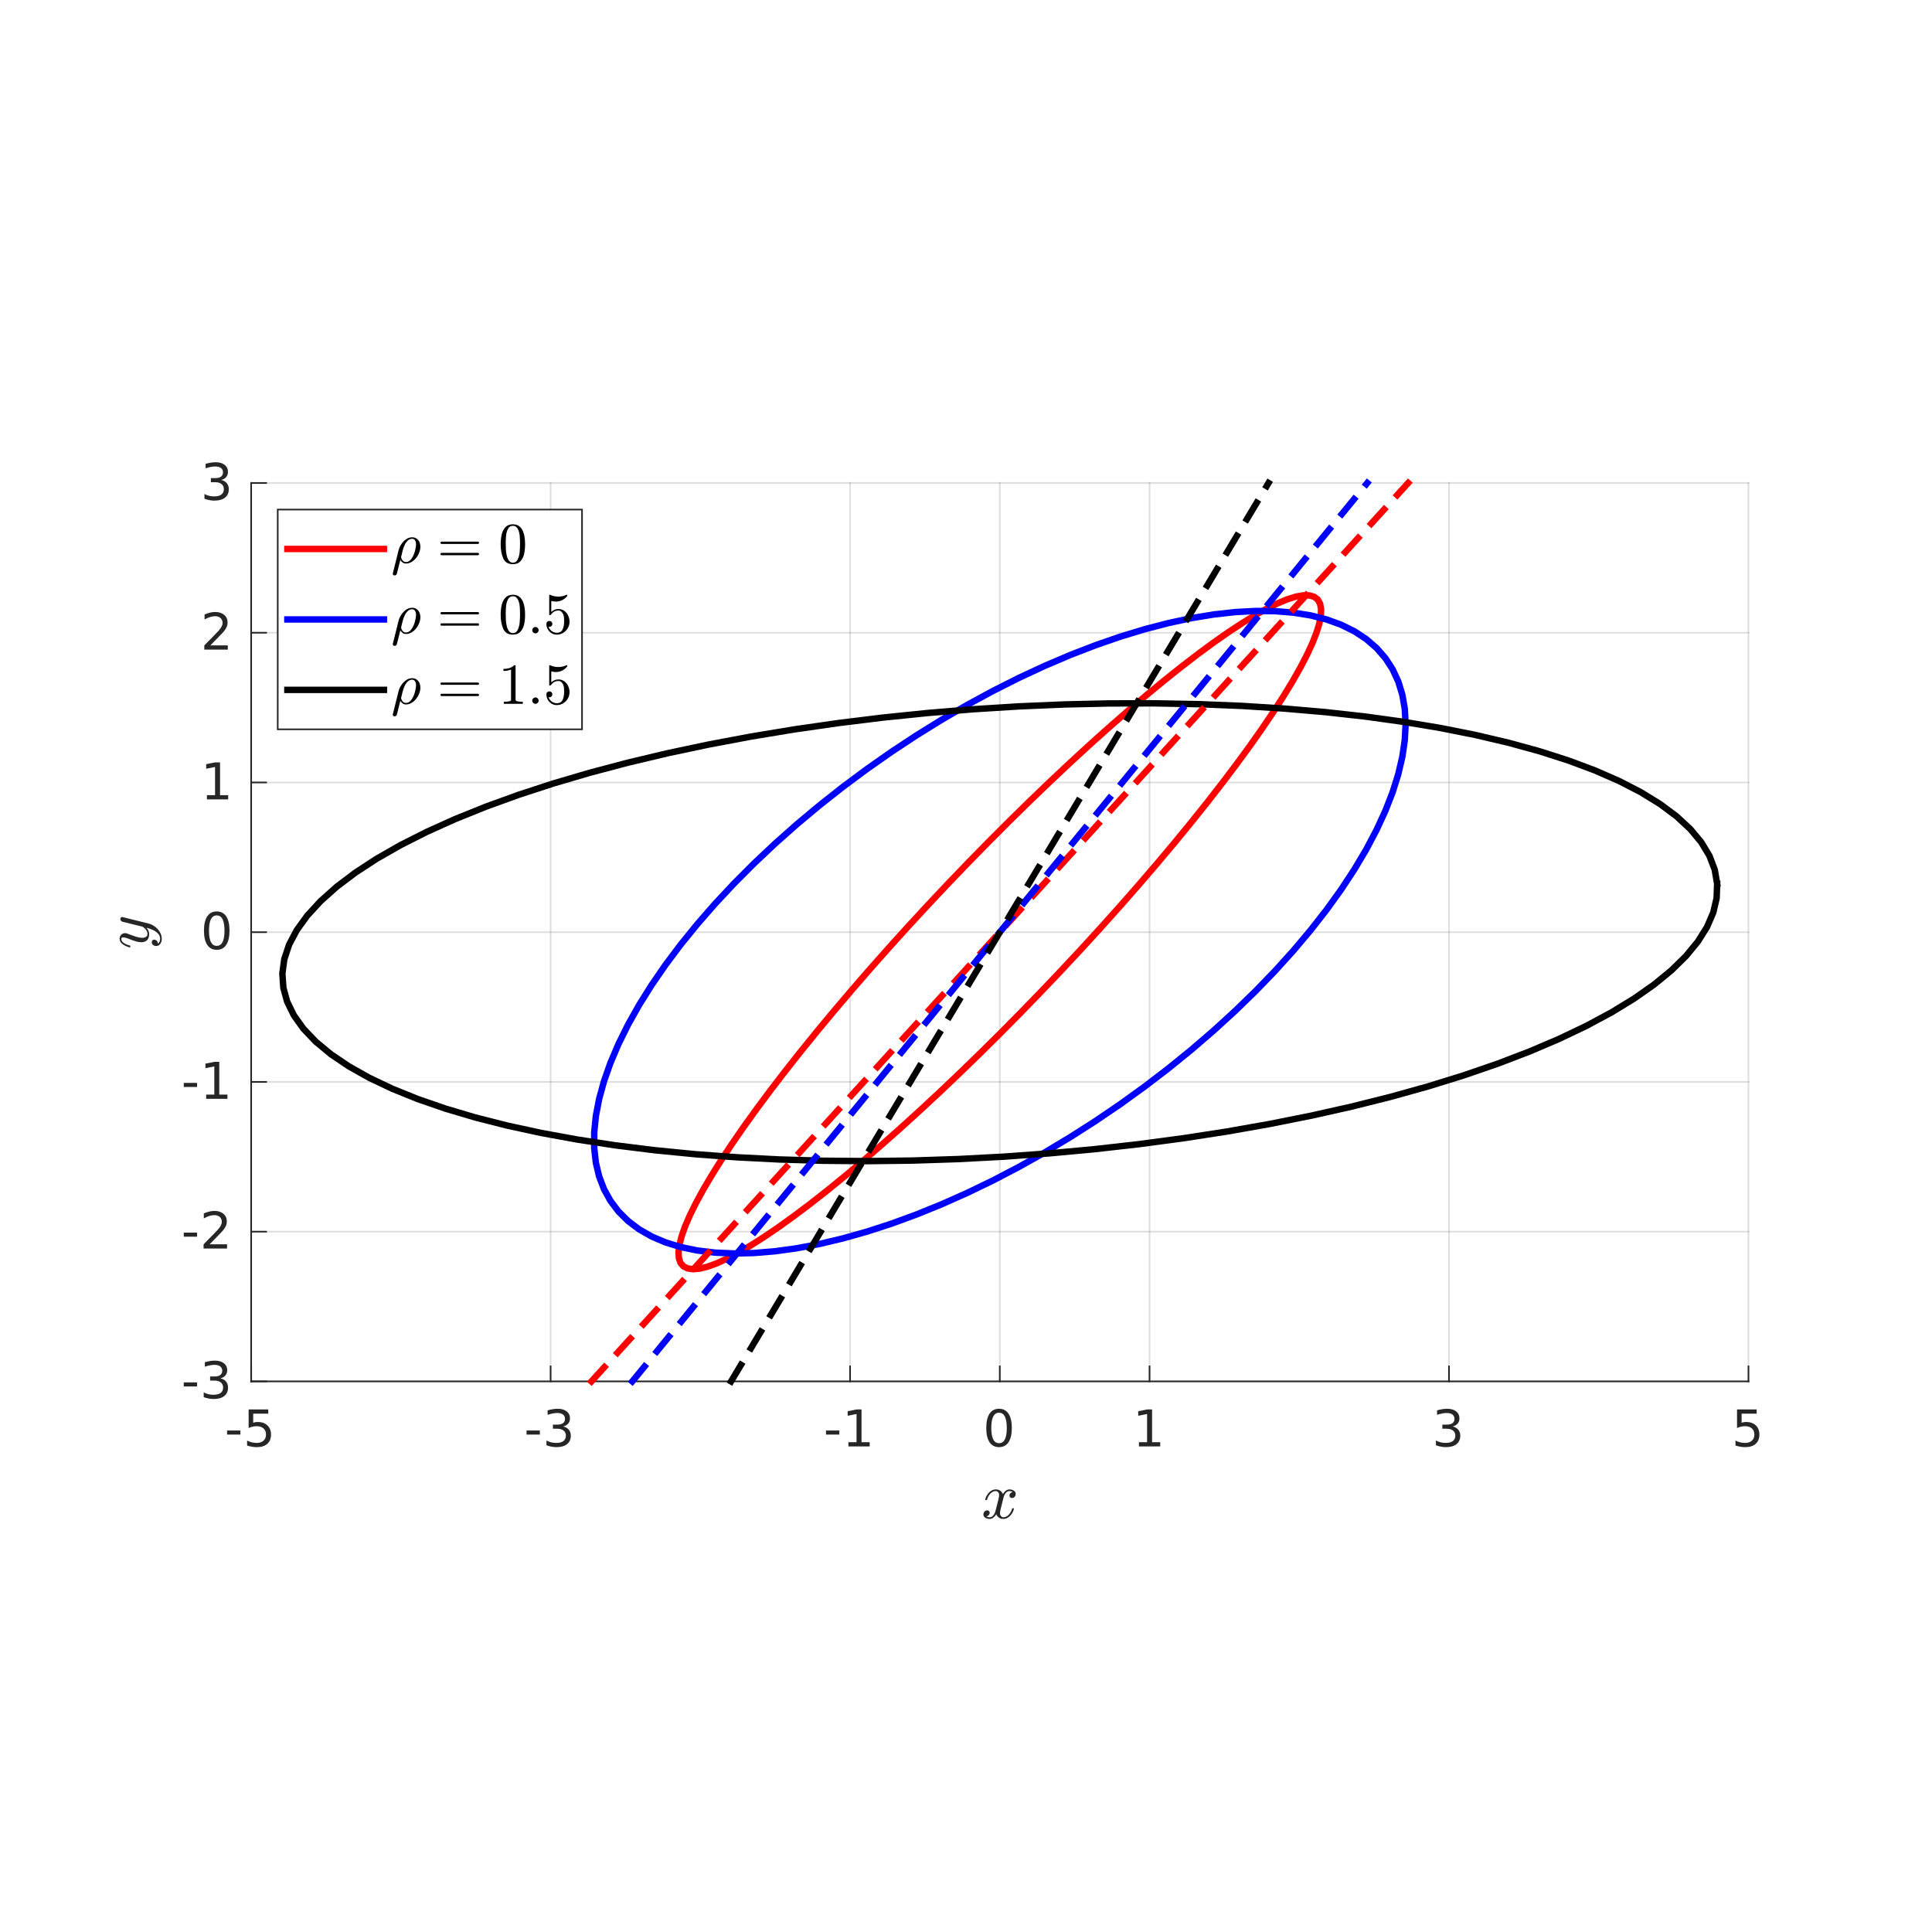 <?xml version="1.0"?>
<!DOCTYPE svg PUBLIC '-//W3C//DTD SVG 1.0//EN'
          'http://www.w3.org/TR/2001/REC-SVG-20010904/DTD/svg10.dtd'>
<svg xmlns:xlink="http://www.w3.org/1999/xlink" style="fill-opacity:1; color-rendering:auto; color-interpolation:auto; text-rendering:auto; stroke:black; stroke-linecap:square; stroke-miterlimit:10; shape-rendering:auto; stroke-opacity:1; fill:black; stroke-dasharray:none; font-weight:normal; stroke-width:1; font-family:'Dialog'; font-style:normal; stroke-linejoin:miter; font-size:12px; stroke-dashoffset:0; image-rendering:auto;" width="800" height="800" xmlns="http://www.w3.org/2000/svg"
><rect width="100%" height="100%" fill="#333333" stroke="none"/><!--Generated by the Batik Graphics2D SVG Generator--><defs id="genericDefs"
  /><g
  ><defs id="defs1"
    ><clipPath clipPathUnits="userSpaceOnUse" id="clipPath1"
      ><path d="M0 0 L800 0 L800 800 L0 800 L0 0 Z"
      /></clipPath
    ></defs
    ><g style="fill:white; stroke:white;"
    ><rect x="0" y="0" width="800" style="clip-path:url(#clipPath1); stroke:none;" height="800"
    /></g
    ><g style="fill:white; text-rendering:optimizeSpeed; color-rendering:optimizeSpeed; image-rendering:optimizeSpeed; shape-rendering:crispEdges; stroke:white; color-interpolation:sRGB;"
    ><rect x="0" width="800" height="800" y="0" style="stroke:none;"
      /><path style="stroke:none;" d="M104 572 L724 572 L724 200 L104 200 Z"
    /></g
    ><g style="stroke-linecap:butt; fill-opacity:0.149; fill:rgb(38,38,38); text-rendering:geometricPrecision; image-rendering:optimizeQuality; color-rendering:optimizeQuality; stroke-linejoin:round; stroke:rgb(38,38,38); color-interpolation:linearRGB; stroke-width:0.667; stroke-opacity:0.149;"
    ><line y2="200" style="fill:none;" x1="104" x2="104" y1="572"
      /><line y2="200" style="fill:none;" x1="228" x2="228" y1="572"
      /><line y2="200" style="fill:none;" x1="352" x2="352" y1="572"
      /><line y2="200" style="fill:none;" x1="414" x2="414" y1="572"
      /><line y2="200" style="fill:none;" x1="476" x2="476" y1="572"
      /><line y2="200" style="fill:none;" x1="600" x2="600" y1="572"
      /><line y2="200" style="fill:none;" x1="724" x2="724" y1="572"
      /><line y2="572" style="fill:none;" x1="724" x2="104" y1="572"
      /><line y2="510" style="fill:none;" x1="724" x2="104" y1="510"
      /><line y2="448" style="fill:none;" x1="724" x2="104" y1="448"
      /><line y2="386" style="fill:none;" x1="724" x2="104" y1="386"
      /><line y2="324" style="fill:none;" x1="724" x2="104" y1="324"
      /><line y2="262" style="fill:none;" x1="724" x2="104" y1="262"
      /><line y2="200" style="fill:none;" x1="724" x2="104" y1="200"
      /><line x1="104" x2="724" y1="572" style="stroke-linecap:square; fill-opacity:1; fill:none; stroke-opacity:1;" y2="572"
      /><line x1="104" x2="104" y1="572" style="stroke-linecap:square; fill-opacity:1; fill:none; stroke-opacity:1;" y2="565.8"
      /><line x1="228" x2="228" y1="572" style="stroke-linecap:square; fill-opacity:1; fill:none; stroke-opacity:1;" y2="565.8"
      /><line x1="352" x2="352" y1="572" style="stroke-linecap:square; fill-opacity:1; fill:none; stroke-opacity:1;" y2="565.8"
      /><line x1="414" x2="414" y1="572" style="stroke-linecap:square; fill-opacity:1; fill:none; stroke-opacity:1;" y2="565.8"
      /><line x1="476" x2="476" y1="572" style="stroke-linecap:square; fill-opacity:1; fill:none; stroke-opacity:1;" y2="565.8"
      /><line x1="600" x2="600" y1="572" style="stroke-linecap:square; fill-opacity:1; fill:none; stroke-opacity:1;" y2="565.8"
      /><line x1="724" x2="724" y1="572" style="stroke-linecap:square; fill-opacity:1; fill:none; stroke-opacity:1;" y2="565.8"
    /></g
    ><g transform="translate(104,578.933)" style="font-size:21.333px; fill:rgb(38,38,38); text-rendering:geometricPrecision; image-rendering:optimizeQuality; color-rendering:optimizeQuality; font-family:'SansSerif'; stroke:rgb(38,38,38); color-interpolation:linearRGB;"
    ><path style="stroke:none;" d="M-9.969 13.406 L-4.453 13.406 L-4.453 15.094 L-9.969 15.094 L-9.969 13.406 ZM-1.044 4.688 L7.081 4.688 L7.081 6.438 L0.847 6.438 L0.847 10.188 Q1.3 10.031 1.753 9.953 Q2.206 9.875 2.659 9.875 Q5.222 9.875 6.722 11.281 Q8.222 12.688 8.222 15.094 Q8.222 17.562 6.683 18.93 Q5.144 20.297 2.347 20.297 Q1.378 20.297 0.378 20.133 Q-0.622 19.969 -1.685 19.641 L-1.685 17.562 Q-0.763 18.062 0.222 18.305 Q1.206 18.547 2.3 18.547 Q4.081 18.547 5.112 17.617 Q6.144 16.688 6.144 15.094 Q6.144 13.484 5.112 12.555 Q4.081 11.625 2.3 11.625 Q1.472 11.625 0.643 11.805 Q-0.185 11.984 -1.044 12.375 L-1.044 4.688 Z"
    /></g
    ><g transform="translate(228,578.933)" style="font-size:21.333px; fill:rgb(38,38,38); text-rendering:geometricPrecision; image-rendering:optimizeQuality; color-rendering:optimizeQuality; font-family:'SansSerif'; stroke:rgb(38,38,38); color-interpolation:linearRGB;"
    ><path style="stroke:none;" d="M-9.969 13.406 L-4.453 13.406 L-4.453 15.094 L-9.969 15.094 L-9.969 13.406 ZM5.206 11.75 Q6.706 12.062 7.534 13.07 Q8.362 14.078 8.362 15.547 Q8.362 17.812 6.808 19.055 Q5.253 20.297 2.378 20.297 Q1.425 20.297 0.401 20.109 Q-0.622 19.922 -1.716 19.531 L-1.716 17.531 Q-0.841 18.047 0.183 18.297 Q1.206 18.547 2.315 18.547 Q4.269 18.547 5.292 17.781 Q6.315 17.016 6.315 15.547 Q6.315 14.203 5.362 13.438 Q4.409 12.672 2.722 12.672 L0.94 12.672 L0.94 10.969 L2.8 10.969 Q4.331 10.969 5.144 10.359 Q5.956 9.75 5.956 8.594 Q5.956 7.422 5.12 6.789 Q4.284 6.156 2.722 6.156 Q1.862 6.156 0.893 6.344 Q-0.075 6.531 -1.247 6.922 L-1.247 5.062 Q-0.075 4.734 0.956 4.57 Q1.987 4.406 2.909 4.406 Q5.269 4.406 6.644 5.484 Q8.018 6.562 8.018 8.375 Q8.018 9.656 7.284 10.531 Q6.55 11.406 5.206 11.75 Z"
    /></g
    ><g transform="translate(352,578.933)" style="font-size:21.333px; fill:rgb(38,38,38); text-rendering:geometricPrecision; image-rendering:optimizeQuality; color-rendering:optimizeQuality; font-family:'SansSerif'; stroke:rgb(38,38,38); color-interpolation:linearRGB;"
    ><path style="stroke:none;" d="M-9.969 13.406 L-4.453 13.406 L-4.453 15.094 L-9.969 15.094 L-9.969 13.406 ZM-0.7 18.25 L2.675 18.25 L2.675 6.578 L-0.997 7.312 L-0.997 5.422 L2.659 4.688 L4.737 4.688 L4.737 18.25 L8.112 18.25 L8.112 20 L-0.7 20 L-0.7 18.25 Z"
    /></g
    ><g transform="translate(414,578.933)" style="font-size:21.333px; fill:rgb(38,38,38); text-rendering:geometricPrecision; image-rendering:optimizeQuality; color-rendering:optimizeQuality; font-family:'SansSerif'; stroke:rgb(38,38,38); color-interpolation:linearRGB;"
    ><path style="stroke:none;" d="M-0.328 6.047 Q-1.922 6.047 -2.727 7.625 Q-3.531 9.203 -3.531 12.359 Q-3.531 15.516 -2.727 17.086 Q-1.922 18.656 -0.328 18.656 Q1.281 18.656 2.086 17.086 Q2.891 15.516 2.891 12.359 Q2.891 9.203 2.086 7.625 Q1.281 6.047 -0.328 6.047 ZM-0.328 4.406 Q2.25 4.406 3.609 6.445 Q4.969 8.484 4.969 12.359 Q4.969 16.219 3.609 18.258 Q2.25 20.297 -0.328 20.297 Q-2.891 20.297 -4.25 18.258 Q-5.609 16.219 -5.609 12.359 Q-5.609 8.484 -4.25 6.445 Q-2.891 4.406 -0.328 4.406 Z"
    /></g
    ><g transform="translate(476,578.933)" style="font-size:21.333px; fill:rgb(38,38,38); text-rendering:geometricPrecision; image-rendering:optimizeQuality; color-rendering:optimizeQuality; font-family:'SansSerif'; stroke:rgb(38,38,38); color-interpolation:linearRGB;"
    ><path style="stroke:none;" d="M-4.391 18.25 L-1.016 18.25 L-1.016 6.578 L-4.688 7.312 L-4.688 5.422 L-1.031 4.688 L1.047 4.688 L1.047 18.25 L4.422 18.25 L4.422 20 L-4.391 20 L-4.391 18.25 Z"
    /></g
    ><g transform="translate(600,578.933)" style="font-size:21.333px; fill:rgb(38,38,38); text-rendering:geometricPrecision; image-rendering:optimizeQuality; color-rendering:optimizeQuality; font-family:'SansSerif'; stroke:rgb(38,38,38); color-interpolation:linearRGB;"
    ><path style="stroke:none;" d="M1.516 11.75 Q3.016 12.062 3.844 13.07 Q4.672 14.078 4.672 15.547 Q4.672 17.812 3.117 19.055 Q1.562 20.297 -1.312 20.297 Q-2.266 20.297 -3.289 20.109 Q-4.312 19.922 -5.406 19.531 L-5.406 17.531 Q-4.531 18.047 -3.508 18.297 Q-2.484 18.547 -1.375 18.547 Q0.578 18.547 1.602 17.781 Q2.625 17.016 2.625 15.547 Q2.625 14.203 1.672 13.438 Q0.719 12.672 -0.969 12.672 L-2.75 12.672 L-2.75 10.969 L-0.891 10.969 Q0.641 10.969 1.453 10.359 Q2.266 9.75 2.266 8.594 Q2.266 7.422 1.43 6.789 Q0.594 6.156 -0.969 6.156 Q-1.828 6.156 -2.797 6.344 Q-3.766 6.531 -4.938 6.922 L-4.938 5.062 Q-3.766 4.734 -2.734 4.57 Q-1.703 4.406 -0.781 4.406 Q1.578 4.406 2.953 5.484 Q4.328 6.562 4.328 8.375 Q4.328 9.656 3.594 10.531 Q2.859 11.406 1.516 11.75 Z"
    /></g
    ><g transform="translate(724,578.933)" style="font-size:21.333px; fill:rgb(38,38,38); text-rendering:geometricPrecision; image-rendering:optimizeQuality; color-rendering:optimizeQuality; font-family:'SansSerif'; stroke:rgb(38,38,38); color-interpolation:linearRGB;"
    ><path style="stroke:none;" d="M-4.734 4.688 L3.391 4.688 L3.391 6.438 L-2.844 6.438 L-2.844 10.188 Q-2.391 10.031 -1.938 9.953 Q-1.484 9.875 -1.031 9.875 Q1.531 9.875 3.031 11.281 Q4.531 12.688 4.531 15.094 Q4.531 17.562 2.992 18.93 Q1.453 20.297 -1.344 20.297 Q-2.312 20.297 -3.312 20.133 Q-4.312 19.969 -5.375 19.641 L-5.375 17.562 Q-4.453 18.062 -3.469 18.305 Q-2.484 18.547 -1.391 18.547 Q0.391 18.547 1.422 17.617 Q2.453 16.688 2.453 15.094 Q2.453 13.484 1.422 12.555 Q0.391 11.625 -1.391 11.625 Q-2.219 11.625 -3.047 11.805 Q-3.875 11.984 -4.734 12.375 L-4.734 4.688 Z"
    /></g
    ><g transform="translate(414,606.267)" style="font-size:26.667px; fill:rgb(38,38,38); text-rendering:geometricPrecision; image-rendering:optimizeQuality; color-rendering:optimizeQuality; font-family:'mwa_cmmi10'; stroke:rgb(38,38,38); color-interpolation:linearRGB;"
    ><path style="stroke:none;" d="M-5.511 21.619 Q-5.042 21.994 -4.167 21.994 Q-3.324 21.994 -2.675 21.181 Q-2.027 20.369 -1.792 19.4 L-0.574 14.619 Q-0.277 13.322 -0.277 12.837 Q-0.277 12.165 -0.652 11.665 Q-1.027 11.165 -1.698 11.165 Q-2.558 11.165 -3.308 11.697 Q-4.058 12.228 -4.574 13.056 Q-5.089 13.884 -5.292 14.728 Q-5.355 14.9 -5.511 14.9 L-5.839 14.9 Q-6.058 14.9 -6.058 14.65 L-6.058 14.572 Q-5.792 13.572 -5.159 12.611 Q-4.527 11.65 -3.605 11.056 Q-2.683 10.462 -1.652 10.462 Q-0.652 10.462 0.145 10.994 Q0.942 11.525 1.27 12.431 Q1.723 11.603 2.442 11.033 Q3.161 10.462 4.02 10.462 Q4.598 10.462 5.208 10.673 Q5.817 10.884 6.2 11.306 Q6.583 11.728 6.583 12.353 Q6.583 13.04 6.138 13.533 Q5.692 14.025 5.005 14.025 Q4.567 14.025 4.278 13.752 Q3.989 13.478 3.989 13.056 Q3.989 12.478 4.38 12.056 Q4.77 11.634 5.317 11.556 Q4.833 11.165 3.973 11.165 Q3.098 11.165 2.458 11.97 Q1.817 12.775 1.552 13.759 L0.364 18.541 Q0.083 19.619 0.083 20.322 Q0.083 21.009 0.473 21.502 Q0.864 21.994 1.505 21.994 Q2.77 21.994 3.763 20.877 Q4.755 19.759 5.083 18.431 Q5.13 18.275 5.286 18.275 L5.614 18.275 Q5.723 18.275 5.786 18.345 Q5.848 18.416 5.848 18.509 Q5.848 18.541 5.833 18.587 Q5.442 20.197 4.216 21.447 Q2.989 22.697 1.458 22.697 Q0.458 22.697 -0.339 22.166 Q-1.136 21.634 -1.464 20.728 Q-1.886 21.509 -2.628 22.103 Q-3.37 22.697 -4.214 22.697 Q-4.792 22.697 -5.409 22.494 Q-6.027 22.291 -6.409 21.869 Q-6.792 21.447 -6.792 20.806 Q-6.792 20.166 -6.347 19.65 Q-5.902 19.134 -5.245 19.134 Q-4.792 19.134 -4.495 19.4 Q-4.199 19.666 -4.199 20.103 Q-4.199 20.666 -4.574 21.087 Q-4.949 21.509 -5.511 21.619 Z"
    /></g
    ><g style="fill:rgb(38,38,38); text-rendering:geometricPrecision; image-rendering:optimizeQuality; color-rendering:optimizeQuality; stroke-linejoin:round; stroke:rgb(38,38,38); color-interpolation:linearRGB; stroke-width:0.667;"
    ><line y2="200" style="fill:none;" x1="104" x2="104" y1="572"
      /><line y2="572" style="fill:none;" x1="104" x2="110.2" y1="572"
      /><line y2="510" style="fill:none;" x1="104" x2="110.2" y1="510"
      /><line y2="448" style="fill:none;" x1="104" x2="110.2" y1="448"
      /><line y2="386" style="fill:none;" x1="104" x2="110.2" y1="386"
      /><line y2="324" style="fill:none;" x1="104" x2="110.2" y1="324"
      /><line y2="262" style="fill:none;" x1="104" x2="110.2" y1="262"
      /><line y2="200" style="fill:none;" x1="104" x2="110.2" y1="200"
    /></g
    ><g transform="translate(97.067,572)" style="font-size:21.333px; fill:rgb(38,38,38); text-rendering:geometricPrecision; image-rendering:optimizeQuality; color-rendering:optimizeQuality; font-family:'SansSerif'; stroke:rgb(38,38,38); color-interpolation:linearRGB;"
    ><path style="stroke:none;" d="M-20.969 0.406 L-15.453 0.406 L-15.453 2.094 L-20.969 2.094 L-20.969 0.406 ZM-5.794 -1.25 Q-4.294 -0.938 -3.466 0.07 Q-2.638 1.078 -2.638 2.547 Q-2.638 4.812 -4.192 6.055 Q-5.747 7.297 -8.622 7.297 Q-9.575 7.297 -10.599 7.109 Q-11.622 6.922 -12.716 6.531 L-12.716 4.531 Q-11.841 5.047 -10.817 5.297 Q-9.794 5.547 -8.685 5.547 Q-6.731 5.547 -5.708 4.781 Q-4.685 4.016 -4.685 2.547 Q-4.685 1.203 -5.638 0.438 Q-6.591 -0.328 -8.278 -0.328 L-10.06 -0.328 L-10.06 -2.031 L-8.2 -2.031 Q-6.669 -2.031 -5.856 -2.641 Q-5.044 -3.25 -5.044 -4.406 Q-5.044 -5.578 -5.88 -6.211 Q-6.716 -6.844 -8.278 -6.844 Q-9.138 -6.844 -10.107 -6.656 Q-11.075 -6.469 -12.247 -6.078 L-12.247 -7.938 Q-11.075 -8.266 -10.044 -8.43 Q-9.013 -8.594 -8.091 -8.594 Q-5.731 -8.594 -4.356 -7.516 Q-2.982 -6.438 -2.982 -4.625 Q-2.982 -3.344 -3.716 -2.469 Q-4.45 -1.594 -5.794 -1.25 Z"
    /></g
    ><g transform="translate(97.067,510)" style="font-size:21.333px; fill:rgb(38,38,38); text-rendering:geometricPrecision; image-rendering:optimizeQuality; color-rendering:optimizeQuality; font-family:'SansSerif'; stroke:rgb(38,38,38); color-interpolation:linearRGB;"
    ><path style="stroke:none;" d="M-20.969 0.406 L-15.453 0.406 L-15.453 2.094 L-20.969 2.094 L-20.969 0.406 ZM-10.278 5.25 L-3.044 5.25 L-3.044 7 L-12.778 7 L-12.778 5.25 Q-11.591 4.031 -9.56 1.977 Q-7.528 -0.078 -6.997 -0.672 Q-5.997 -1.781 -5.606 -2.562 Q-5.216 -3.344 -5.216 -4.078 Q-5.216 -5.312 -6.067 -6.078 Q-6.919 -6.844 -8.294 -6.844 Q-9.278 -6.844 -10.357 -6.508 Q-11.435 -6.172 -12.669 -5.484 L-12.669 -7.578 Q-11.419 -8.078 -10.333 -8.336 Q-9.247 -8.594 -8.341 -8.594 Q-5.966 -8.594 -4.552 -7.398 Q-3.138 -6.203 -3.138 -4.219 Q-3.138 -3.281 -3.489 -2.43 Q-3.841 -1.578 -4.778 -0.438 Q-5.028 -0.141 -6.403 1.281 Q-7.778 2.703 -10.278 5.25 Z"
    /></g
    ><g transform="translate(97.067,448)" style="font-size:21.333px; fill:rgb(38,38,38); text-rendering:geometricPrecision; image-rendering:optimizeQuality; color-rendering:optimizeQuality; font-family:'SansSerif'; stroke:rgb(38,38,38); color-interpolation:linearRGB;"
    ><path style="stroke:none;" d="M-20.969 0.406 L-15.453 0.406 L-15.453 2.094 L-20.969 2.094 L-20.969 0.406 ZM-11.7 5.25 L-8.325 5.25 L-8.325 -6.422 L-11.997 -5.688 L-11.997 -7.578 L-8.341 -8.312 L-6.263 -8.312 L-6.263 5.25 L-2.888 5.25 L-2.888 7 L-11.7 7 L-11.7 5.25 Z"
    /></g
    ><g transform="translate(97.067,386)" style="font-size:21.333px; fill:rgb(38,38,38); text-rendering:geometricPrecision; image-rendering:optimizeQuality; color-rendering:optimizeQuality; font-family:'SansSerif'; stroke:rgb(38,38,38); color-interpolation:linearRGB;"
    ><path style="stroke:none;" d="M-7.328 -6.953 Q-8.922 -6.953 -9.727 -5.375 Q-10.531 -3.797 -10.531 -0.641 Q-10.531 2.516 -9.727 4.086 Q-8.922 5.656 -7.328 5.656 Q-5.719 5.656 -4.914 4.086 Q-4.109 2.516 -4.109 -0.641 Q-4.109 -3.797 -4.914 -5.375 Q-5.719 -6.953 -7.328 -6.953 ZM-7.328 -8.594 Q-4.75 -8.594 -3.391 -6.555 Q-2.031 -4.516 -2.031 -0.641 Q-2.031 3.219 -3.391 5.258 Q-4.75 7.297 -7.328 7.297 Q-9.891 7.297 -11.25 5.258 Q-12.609 3.219 -12.609 -0.641 Q-12.609 -4.516 -11.25 -6.555 Q-9.891 -8.594 -7.328 -8.594 Z"
    /></g
    ><g transform="translate(97.067,324)" style="font-size:21.333px; fill:rgb(38,38,38); text-rendering:geometricPrecision; image-rendering:optimizeQuality; color-rendering:optimizeQuality; font-family:'SansSerif'; stroke:rgb(38,38,38); color-interpolation:linearRGB;"
    ><path style="stroke:none;" d="M-11.391 5.25 L-8.016 5.25 L-8.016 -6.422 L-11.688 -5.688 L-11.688 -7.578 L-8.031 -8.312 L-5.953 -8.312 L-5.953 5.25 L-2.578 5.25 L-2.578 7 L-11.391 7 L-11.391 5.25 Z"
    /></g
    ><g transform="translate(97.067,262)" style="font-size:21.333px; fill:rgb(38,38,38); text-rendering:geometricPrecision; image-rendering:optimizeQuality; color-rendering:optimizeQuality; font-family:'SansSerif'; stroke:rgb(38,38,38); color-interpolation:linearRGB;"
    ><path style="stroke:none;" d="M-9.969 5.25 L-2.734 5.25 L-2.734 7 L-12.469 7 L-12.469 5.25 Q-11.281 4.031 -9.25 1.977 Q-7.219 -0.078 -6.688 -0.672 Q-5.688 -1.781 -5.297 -2.562 Q-4.906 -3.344 -4.906 -4.078 Q-4.906 -5.312 -5.758 -6.078 Q-6.609 -6.844 -7.984 -6.844 Q-8.969 -6.844 -10.047 -6.508 Q-11.125 -6.172 -12.359 -5.484 L-12.359 -7.578 Q-11.109 -8.078 -10.023 -8.336 Q-8.938 -8.594 -8.031 -8.594 Q-5.656 -8.594 -4.242 -7.398 Q-2.828 -6.203 -2.828 -4.219 Q-2.828 -3.281 -3.18 -2.43 Q-3.531 -1.578 -4.469 -0.438 Q-4.719 -0.141 -6.094 1.281 Q-7.469 2.703 -9.969 5.25 Z"
    /></g
    ><g transform="translate(97.067,200)" style="font-size:21.333px; fill:rgb(38,38,38); text-rendering:geometricPrecision; image-rendering:optimizeQuality; color-rendering:optimizeQuality; font-family:'SansSerif'; stroke:rgb(38,38,38); color-interpolation:linearRGB;"
    ><path style="stroke:none;" d="M-5.484 -1.25 Q-3.984 -0.938 -3.156 0.07 Q-2.328 1.078 -2.328 2.547 Q-2.328 4.812 -3.883 6.055 Q-5.438 7.297 -8.312 7.297 Q-9.266 7.297 -10.289 7.109 Q-11.312 6.922 -12.406 6.531 L-12.406 4.531 Q-11.531 5.047 -10.508 5.297 Q-9.484 5.547 -8.375 5.547 Q-6.422 5.547 -5.398 4.781 Q-4.375 4.016 -4.375 2.547 Q-4.375 1.203 -5.328 0.438 Q-6.281 -0.328 -7.969 -0.328 L-9.75 -0.328 L-9.75 -2.031 L-7.891 -2.031 Q-6.359 -2.031 -5.547 -2.641 Q-4.734 -3.25 -4.734 -4.406 Q-4.734 -5.578 -5.57 -6.211 Q-6.406 -6.844 -7.969 -6.844 Q-8.828 -6.844 -9.797 -6.656 Q-10.766 -6.469 -11.938 -6.078 L-11.938 -7.938 Q-10.766 -8.266 -9.734 -8.43 Q-8.703 -8.594 -7.781 -8.594 Q-5.422 -8.594 -4.047 -7.516 Q-2.672 -6.438 -2.672 -4.625 Q-2.672 -3.344 -3.406 -2.469 Q-4.141 -1.594 -5.484 -1.25 Z"
    /></g
    ><g transform="translate(71.067,386) rotate(-90)" style="font-size:26.667px; fill:rgb(38,38,38); text-rendering:geometricPrecision; image-rendering:optimizeQuality; color-rendering:optimizeQuality; font-family:'mwa_cmmi10'; stroke:rgb(38,38,38); color-interpolation:linearRGB;"
    ><path style="stroke:none;" d="M-4.75 -5.741 Q-4.187 -4.756 -2.765 -4.756 Q-1.484 -4.756 -0.554 -5.655 Q0.375 -6.553 0.953 -7.827 Q1.531 -9.1 1.844 -10.428 Q0.641 -9.303 -0.75 -9.303 Q-1.828 -9.303 -2.578 -9.67 Q-3.328 -10.038 -3.742 -10.772 Q-4.156 -11.506 -4.156 -12.538 Q-4.156 -13.428 -3.922 -14.358 Q-3.687 -15.288 -3.258 -16.428 Q-2.828 -17.569 -2.5 -18.413 Q-2.156 -19.397 -2.156 -20.022 Q-2.156 -20.834 -2.75 -20.834 Q-3.812 -20.834 -4.508 -19.733 Q-5.203 -18.631 -5.531 -17.272 Q-5.578 -17.1 -5.75 -17.1 L-6.062 -17.1 Q-6.297 -17.1 -6.297 -17.35 L-6.297 -17.428 Q-5.859 -19.038 -4.961 -20.288 Q-4.062 -21.538 -2.687 -21.538 Q-1.734 -21.538 -1.062 -20.905 Q-0.391 -20.272 -0.391 -19.288 Q-0.391 -18.788 -0.625 -18.241 Q-0.734 -17.913 -1.156 -16.803 Q-1.578 -15.694 -1.804 -14.967 Q-2.031 -14.241 -2.179 -13.545 Q-2.328 -12.85 -2.328 -12.147 Q-2.328 -11.241 -1.945 -10.623 Q-1.562 -10.006 -0.734 -10.006 Q0.953 -10.006 2.281 -12.053 L4.328 -20.366 Q4.422 -20.725 4.75 -20.983 Q5.078 -21.241 5.453 -21.241 Q5.781 -21.241 6.031 -21.03 Q6.281 -20.819 6.281 -20.475 Q6.281 -20.319 6.25 -20.272 L3.578 -9.522 Q3.219 -8.131 2.266 -6.866 Q1.313 -5.6 -0.023 -4.835 Q-1.359 -4.069 -2.812 -4.069 Q-3.515 -4.069 -4.195 -4.335 Q-4.875 -4.6 -5.297 -5.139 Q-5.719 -5.678 -5.719 -6.413 Q-5.719 -7.147 -5.289 -7.686 Q-4.859 -8.225 -4.125 -8.225 Q-3.687 -8.225 -3.39 -7.96 Q-3.094 -7.694 -3.094 -7.256 Q-3.094 -6.631 -3.554 -6.17 Q-4.016 -5.71 -4.641 -5.71 Q-4.672 -5.725 -4.695 -5.733 Q-4.719 -5.741 -4.75 -5.741 Z"
    /></g
    ><g style="stroke-linecap:butt; fill:red; text-rendering:geometricPrecision; image-rendering:optimizeQuality; color-rendering:optimizeQuality; stroke-linejoin:round; stroke:red; color-interpolation:linearRGB; stroke-width:2.667;"
    ><path d="M392.715 365.753 L401.088 357.037 L409.512 348.437 L417.955 339.989 L426.382 331.726 L434.759 323.682 L443.053 315.889 L451.229 308.378 L459.255 301.179 L467.1 294.322 L474.73 287.834 L482.116 281.742 L489.228 276.069 L496.036 270.839 L502.515 266.073 L508.637 261.789 L514.378 258.006 L519.715 254.738 L524.626 251.999 L529.091 249.799 L533.093 248.148 L536.616 247.051 L539.645 246.514 L542.168 246.539 L544.175 247.126 L545.658 248.271 L546.61 249.972 L547.029 252.22 L546.912 255.006 L546.259 258.32 L545.074 262.149 L543.362 266.476 L541.128 271.284 L538.383 276.554 L535.137 282.265 L531.403 288.393 L527.196 294.915 L522.533 301.803 L517.434 309.031 L511.918 316.568 L506.007 324.385 L499.727 332.45 L493.101 340.73 L486.156 349.193 L478.921 357.804 L471.424 366.529 L463.697 375.332 L455.769 384.178 L447.673 393.031 L439.441 401.856 L431.107 410.618 L422.704 419.28 L414.266 427.808 L405.827 436.167 L397.421 444.325 L389.082 452.248 L380.843 459.904 L372.737 467.262 L364.798 474.294 L357.056 480.97 L349.544 487.263 L342.292 493.149 L335.328 498.603 L328.681 503.603 L322.378 508.131 L316.443 512.166 L310.902 515.693 L305.775 518.698 L301.085 521.169 L296.849 523.096 L293.084 524.47 L289.807 525.287 L287.03 525.543 L284.764 525.237 L283.018 524.371 L281.8 522.947 L281.114 520.972 L280.963 518.454 L281.348 515.402 L282.267 511.829 L283.716 507.749 L285.69 503.179 L288.181 498.138 L291.178 492.644 L294.67 486.722 L298.642 480.393 L303.079 473.685 L307.963 466.624 L313.273 459.238 L318.99 451.557 L325.088 443.612 L331.545 435.435 L338.334 427.059 L345.427 418.517 L352.796 409.845 L360.412 401.077 L368.244 392.248 L376.26 383.394 L384.428 374.55 L392.715 365.753" style="fill:none; fill-rule:evenodd;"
      /><path d="M463.875 457.217 L453.598 464.201 L443.161 470.87 L432.607 477.197 L421.977 483.157 L411.316 488.726 L400.666 493.881 L390.069 498.602 L379.568 502.869 L369.206 506.666 L359.025 509.977 L349.065 512.788 L339.366 515.09 L329.968 516.871 L320.908 518.125 L312.223 518.848 L303.948 519.035 L296.116 518.687 L288.759 517.804 L281.906 516.391 L275.585 514.453 L269.821 511.997 L264.638 509.034 L260.057 505.576 L256.095 501.636 L252.769 497.231 L250.092 492.377 L248.075 487.096 L246.726 481.407 L246.051 475.334 L246.052 468.902 L246.73 462.135 L248.081 455.062 L250.1 447.711 L252.779 440.111 L256.107 432.294 L260.071 424.29 L264.655 416.132 L269.84 407.853 L275.606 399.485 L281.928 391.064 L288.783 382.622 L296.142 374.193 L303.976 365.812 L312.252 357.512 L320.938 349.327 L329.999 341.29 L339.398 333.433 L349.098 325.788 L359.059 318.384 L369.241 311.253 L379.603 304.424 L390.104 297.922 L400.701 291.776 L411.352 286.008 L422.013 280.644 L432.642 275.703 L443.196 271.207 L453.633 267.173 L463.909 263.617 L473.985 260.554 L483.82 257.997 L493.373 255.954 L502.606 254.436 L511.483 253.447 L519.967 252.992 L528.025 253.072 L535.624 253.688 L542.732 254.836 L549.322 256.513 L555.368 258.711 L560.844 261.421 L565.729 264.634 L570.003 268.335 L573.649 272.509 L576.652 277.141 L579 282.211 L580.683 287.699 L581.696 293.583 L582.033 299.839 L581.693 306.442 L580.679 313.365 L578.993 320.58 L576.643 328.06 L573.638 335.772 L569.99 343.687 L565.714 351.772 L560.827 359.995 L555.348 368.322 L549.301 376.721 L542.709 385.157 L535.599 393.597 L527.999 402.005 L519.94 410.35 L511.454 418.596 L502.576 426.712 L493.341 434.663 L483.787 442.418 L473.952 449.946 L463.875 457.217" style="fill:none; fill-rule:evenodd; stroke:blue;"
      /><path d="M711.027 365.951 L710.033 360.115 L707.846 354.384 L704.476 348.779 L699.937 343.325 L694.246 338.042 L687.426 332.952 L679.506 328.076 L670.516 323.433 L660.494 319.043 L649.479 314.921 L637.516 311.086 L624.653 307.553 L610.942 304.336 L596.437 301.447 L581.198 298.899 L565.286 296.701 L548.765 294.863 L531.701 293.392 L514.163 292.295 L496.222 291.574 L477.949 291.233 L459.419 291.274 L440.707 291.697 L421.886 292.499 L403.034 293.678 L384.226 295.229 L365.538 297.145 L347.046 299.418 L328.822 302.041 L310.942 305.001 L293.477 308.288 L276.497 311.888 L260.07 315.786 L244.264 319.966 L229.141 324.413 L214.762 329.108 L201.186 334.031 L188.466 339.164 L176.655 344.486 L165.799 349.975 L155.943 355.608 L147.126 361.365 L139.383 367.22 L132.747 373.151 L127.243 379.134 L122.893 385.144 L119.716 391.158 L117.723 397.151 L116.924 403.099 L117.321 408.978 L118.912 414.765 L121.692 420.436 L125.648 425.968 L130.766 431.34 L137.025 436.529 L144.398 441.514 L152.857 446.276 L162.368 450.795 L172.892 455.053 L184.387 459.033 L196.806 462.719 L210.1 466.096 L224.215 469.151 L239.094 471.87 L254.677 474.244 L270.902 476.263 L287.704 477.918 L305.013 479.203 L322.762 480.113 L340.878 480.644 L359.288 480.794 L377.919 480.562 L396.695 479.949 L415.54 478.958 L434.38 477.593 L453.137 475.859 L471.737 473.763 L490.104 471.313 L508.165 468.52 L525.847 465.395 L543.078 461.95 L559.79 458.2 L575.914 454.158 L591.387 449.842 L606.145 445.269 L620.13 440.458 L633.284 435.427 L645.556 430.197 L656.895 424.789 L667.256 419.225 L676.598 413.527 L684.882 407.719 L692.075 401.822 L698.148 395.863 L703.078 389.863 L706.843 383.848 L709.429 377.841 L710.826 371.868 L711.027 365.951" style="fill:none; fill-rule:evenodd; stroke:black;"
      /><path style="fill:none; stroke-miterlimit:1; stroke-dasharray:8,8; fill-rule:evenodd; stroke-linejoin:bevel;" d="M244.896 572.015 L247.756 568.869 L252.31 563.859 L256.865 558.848 L261.42 553.838 L265.974 548.828 L270.529 543.818 L275.084 538.808 L279.638 533.798 L284.193 528.788 L288.748 523.778 L293.302 518.768 L297.857 513.758 L302.411 508.748 L306.966 503.737 L311.521 498.727 L316.075 493.717 L320.63 488.707 L325.185 483.697 L329.739 478.687 L334.294 473.677 L338.849 468.667 L343.403 463.657 L347.958 458.647 L352.512 453.636 L357.067 448.626 L361.622 443.616 L366.176 438.606 L370.731 433.596 L375.286 428.586 L379.84 423.576 L384.395 418.566 L388.95 413.555 L393.504 408.545 L398.059 403.535 L402.613 398.525 L407.168 393.515 L411.723 388.505 L416.277 383.495 L420.832 378.485 L425.387 373.475 L429.941 368.465 L434.496 363.455 L439.05 358.445 L443.605 353.434 L448.16 348.424 L452.714 343.414 L457.269 338.404 L461.824 333.394 L466.378 328.384 L470.933 323.374 L475.488 318.364 L480.042 313.353 L484.597 308.343 L489.151 303.333 L493.706 298.323 L498.261 293.313 L502.815 288.303 L507.37 283.293 L511.925 278.283 L516.479 273.273 L521.034 268.263 L525.589 263.252 L530.143 258.242 L534.698 253.232 L539.253 248.222 L543.807 243.212 L548.362 238.202 L552.916 233.192 L557.471 228.182 L562.026 223.172 L566.58 218.162 L571.135 213.151 L575.69 208.141 L580.244 203.131 L583.104 199.985"
    /></g
    ><g style="stroke-linecap:butt; fill:blue; text-rendering:geometricPrecision; image-rendering:optimizeQuality; color-rendering:optimizeQuality; stroke-linejoin:bevel; stroke-dasharray:8,8; stroke:blue; color-interpolation:linearRGB; stroke-width:2.667; stroke-miterlimit:1;"
    ><path d="M261.827 572.015 L264.401 568.869 L268.5 563.859 L272.598 558.848 L276.697 553.838 L280.796 548.828 L284.894 543.818 L288.993 538.808 L293.091 533.798 L297.19 528.788 L301.289 523.778 L305.387 518.768 L309.486 513.758 L313.584 508.748 L317.683 503.737 L321.782 498.727 L325.88 493.717 L329.979 488.707 L334.077 483.697 L338.176 478.687 L342.275 473.677 L346.373 468.667 L350.472 463.657 L354.57 458.647 L358.669 453.636 L362.767 448.626 L366.866 443.616 L370.965 438.606 L375.063 433.596 L379.162 428.586 L383.26 423.576 L387.359 418.566 L391.458 413.555 L395.556 408.545 L399.655 403.535 L403.753 398.525 L407.852 393.515 L411.951 388.505 L416.049 383.495 L420.148 378.485 L424.247 373.475 L428.345 368.465 L432.444 363.455 L436.542 358.445 L440.641 353.434 L444.74 348.424 L448.838 343.414 L452.937 338.404 L457.035 333.394 L461.134 328.384 L465.233 323.374 L469.331 318.364 L473.43 313.353 L477.528 308.343 L481.627 303.333 L485.725 298.323 L489.824 293.313 L493.923 288.303 L498.021 283.293 L502.12 278.283 L506.218 273.273 L510.317 268.263 L514.416 263.252 L518.514 258.242 L522.613 253.232 L526.711 248.222 L530.81 243.212 L534.909 238.202 L539.007 233.192 L543.106 228.182 L547.204 223.172 L551.303 218.162 L555.402 213.151 L559.5 208.141 L563.599 203.131 L566.173 199.985" style="fill:none; fill-rule:evenodd;"
      /><path d="M302.725 572.015 L304.607 568.869 L307.604 563.859 L310.601 558.848 L313.599 553.838 L316.596 548.828 L319.593 543.818 L322.59 538.808 L325.587 533.798 L328.584 528.788 L331.581 523.778 L334.578 518.768 L337.575 513.758 L340.572 508.748 L343.569 503.737 L346.566 498.727 L349.563 493.717 L352.56 488.707 L355.557 483.697 L358.554 478.687 L361.551 473.677 L364.548 468.667 L367.546 463.657 L370.543 458.647 L373.54 453.636 L376.537 448.626 L379.534 443.616 L382.531 438.606 L385.528 433.596 L388.525 428.586 L391.522 423.576 L394.519 418.566 L397.516 413.555 L400.513 408.545 L403.51 403.535 L406.507 398.525 L409.504 393.515 L412.502 388.505 L415.498 383.495 L418.496 378.485 L421.493 373.475 L424.49 368.465 L427.487 363.455 L430.484 358.445 L433.481 353.434 L436.478 348.424 L439.475 343.414 L442.472 338.404 L445.469 333.394 L448.466 328.384 L451.463 323.374 L454.46 318.364 L457.457 313.353 L460.454 308.343 L463.452 303.333 L466.449 298.323 L469.446 293.313 L472.443 288.303 L475.44 283.293 L478.437 278.283 L481.434 273.273 L484.431 268.263 L487.428 263.252 L490.425 258.242 L493.422 253.232 L496.419 248.222 L499.416 243.212 L502.413 238.202 L505.41 233.192 L508.407 228.182 L511.404 223.172 L514.402 218.162 L517.399 213.151 L520.396 208.141 L523.393 203.131 L525.275 199.985" style="fill:none; fill-rule:evenodd; stroke:black;"
    /></g
    ><g style="fill:white; text-rendering:optimizeSpeed; color-rendering:optimizeSpeed; image-rendering:optimizeSpeed; shape-rendering:crispEdges; stroke:white; color-interpolation:sRGB;"
    ><path style="stroke:none;" d="M241 302 L241 211 L115 211 L115 302 Z"
    /></g
    ><g transform="translate(161.972,227.328)" style="font-size:24px; text-rendering:geometricPrecision; color-rendering:optimizeQuality; image-rendering:optimizeQuality; font-family:'mwb_cmmi10'; color-interpolation:linearRGB;"
    ><path style="stroke:none;" d="M0.672 10.275 Q0.672 10.135 0.688 10.088 L3.078 0.494 Q3.406 -0.787 4.234 -2.029 Q5.062 -3.271 6.234 -4.06 Q7.406 -4.849 8.703 -4.849 Q9.75 -4.849 10.531 -4.303 Q11.312 -3.756 11.703 -2.873 Q12.094 -1.99 12.094 -0.928 Q12.094 0.229 11.617 1.471 Q11.141 2.713 10.305 3.744 Q9.469 4.776 8.383 5.401 Q7.297 6.026 6.094 6.026 Q5.391 6.026 4.773 5.612 Q4.156 5.197 3.797 4.51 L2.375 10.182 Q2.312 10.525 2.031 10.736 Q1.75 10.947 1.391 10.947 Q1.109 10.947 0.891 10.76 Q0.672 10.572 0.672 10.275 ZM6.141 5.401 Q7.422 5.401 8.367 4.088 Q9.312 2.776 9.805 1.018 Q10.297 -0.74 10.297 -1.959 Q10.297 -2.881 9.898 -3.553 Q9.5 -4.224 8.656 -4.224 Q7.625 -4.224 6.828 -3.435 Q6.031 -2.646 5.547 -1.576 Q5.062 -0.506 4.766 0.65 L4.109 3.338 Q4.25 4.197 4.789 4.799 Q5.328 5.401 6.141 5.401 Z"
    /></g
    ><g transform="translate(161.972,227.328)" style="font-size:24px; text-rendering:geometricPrecision; color-rendering:optimizeQuality; image-rendering:optimizeQuality; font-family:'mwa_cmr10'; color-interpolation:linearRGB;"
    ><path style="stroke:none;" d="M20.887 2.572 Q20.684 2.572 20.551 2.416 Q20.419 2.26 20.419 2.088 Q20.419 1.885 20.551 1.744 Q20.684 1.604 20.887 1.604 L35.95 1.604 Q36.122 1.604 36.255 1.744 Q36.387 1.885 36.387 2.088 Q36.387 2.26 36.255 2.416 Q36.122 2.572 35.95 2.572 L20.887 2.572 ZM20.887 -2.099 Q20.684 -2.099 20.551 -2.24 Q20.419 -2.381 20.419 -2.568 Q20.419 -2.756 20.551 -2.904 Q20.684 -3.053 20.887 -3.053 L35.95 -3.053 Q36.122 -3.053 36.255 -2.904 Q36.387 -2.756 36.387 -2.568 Q36.387 -2.381 36.255 -2.24 Q36.122 -2.099 35.95 -2.099 L20.887 -2.099 Z"
      /><path style="stroke:none;" d="M50.408 6.291 Q47.471 6.291 46.408 3.869 Q45.346 1.447 45.346 -1.896 Q45.346 -3.974 45.728 -5.818 Q46.111 -7.662 47.244 -8.943 Q48.377 -10.225 50.408 -10.225 Q51.986 -10.225 52.994 -9.451 Q54.002 -8.678 54.533 -7.451 Q55.064 -6.224 55.26 -4.826 Q55.455 -3.428 55.455 -1.896 Q55.455 0.166 55.072 1.963 Q54.689 3.76 53.572 5.026 Q52.455 6.291 50.408 6.291 ZM50.408 5.666 Q51.752 5.666 52.408 4.291 Q53.064 2.916 53.213 1.252 Q53.361 -0.412 53.361 -2.287 Q53.361 -4.084 53.213 -5.607 Q53.064 -7.131 52.408 -8.365 Q51.752 -9.6 50.408 -9.6 Q49.049 -9.6 48.392 -8.357 Q47.736 -7.115 47.588 -5.599 Q47.439 -4.084 47.439 -2.287 Q47.439 -0.943 47.502 0.236 Q47.564 1.416 47.846 2.682 Q48.127 3.947 48.752 4.807 Q49.377 5.666 50.408 5.666 Z"
    /></g
    ><g style="stroke-linecap:butt; fill:red; text-rendering:geometricPrecision; image-rendering:optimizeQuality; color-rendering:optimizeQuality; stroke-linejoin:round; stroke:red; color-interpolation:linearRGB; stroke-width:2.667;"
    ><line y2="227.328" style="fill:none;" x1="118.998" x2="158.974" y1="227.328"
    /></g
    ><g transform="translate(161.972,256.5)" style="font-size:24px; text-rendering:geometricPrecision; color-rendering:optimizeQuality; image-rendering:optimizeQuality; font-family:'mwb_cmmi10'; color-interpolation:linearRGB;"
    ><path style="stroke:none;" d="M0.672 10.275 Q0.672 10.135 0.688 10.088 L3.078 0.494 Q3.406 -0.787 4.234 -2.029 Q5.062 -3.271 6.234 -4.06 Q7.406 -4.849 8.703 -4.849 Q9.75 -4.849 10.531 -4.303 Q11.312 -3.756 11.703 -2.873 Q12.094 -1.99 12.094 -0.928 Q12.094 0.229 11.617 1.471 Q11.141 2.713 10.305 3.744 Q9.469 4.776 8.383 5.401 Q7.297 6.026 6.094 6.026 Q5.391 6.026 4.773 5.612 Q4.156 5.197 3.797 4.51 L2.375 10.182 Q2.312 10.525 2.031 10.736 Q1.75 10.947 1.391 10.947 Q1.109 10.947 0.891 10.76 Q0.672 10.572 0.672 10.275 ZM6.141 5.401 Q7.422 5.401 8.367 4.088 Q9.312 2.776 9.805 1.018 Q10.297 -0.74 10.297 -1.959 Q10.297 -2.881 9.898 -3.553 Q9.5 -4.224 8.656 -4.224 Q7.625 -4.224 6.828 -3.435 Q6.031 -2.646 5.547 -1.576 Q5.062 -0.506 4.766 0.65 L4.109 3.338 Q4.25 4.197 4.789 4.799 Q5.328 5.401 6.141 5.401 Z"
    /></g
    ><g transform="translate(161.972,256.5)" style="font-size:24px; text-rendering:geometricPrecision; color-rendering:optimizeQuality; image-rendering:optimizeQuality; font-family:'mwa_cmr10'; color-interpolation:linearRGB;"
    ><path style="stroke:none;" d="M20.887 2.572 Q20.684 2.572 20.551 2.416 Q20.419 2.26 20.419 2.088 Q20.419 1.885 20.551 1.744 Q20.684 1.604 20.887 1.604 L35.95 1.604 Q36.122 1.604 36.255 1.744 Q36.387 1.885 36.387 2.088 Q36.387 2.26 36.255 2.416 Q36.122 2.572 35.95 2.572 L20.887 2.572 ZM20.887 -2.099 Q20.684 -2.099 20.551 -2.24 Q20.419 -2.381 20.419 -2.568 Q20.419 -2.756 20.551 -2.904 Q20.684 -3.053 20.887 -3.053 L35.95 -3.053 Q36.122 -3.053 36.255 -2.904 Q36.387 -2.756 36.387 -2.568 Q36.387 -2.381 36.255 -2.24 Q36.122 -2.099 35.95 -2.099 L20.887 -2.099 Z"
      /><path style="stroke:none;" d="M50.408 6.291 Q47.471 6.291 46.408 3.869 Q45.346 1.447 45.346 -1.896 Q45.346 -3.974 45.728 -5.818 Q46.111 -7.662 47.244 -8.943 Q48.377 -10.225 50.408 -10.225 Q51.986 -10.225 52.994 -9.451 Q54.002 -8.678 54.533 -7.451 Q55.064 -6.224 55.26 -4.826 Q55.455 -3.428 55.455 -1.896 Q55.455 0.166 55.072 1.963 Q54.689 3.76 53.572 5.026 Q52.455 6.291 50.408 6.291 ZM50.408 5.666 Q51.752 5.666 52.408 4.291 Q53.064 2.916 53.213 1.252 Q53.361 -0.412 53.361 -2.287 Q53.361 -4.084 53.213 -5.607 Q53.064 -7.131 52.408 -8.365 Q51.752 -9.6 50.408 -9.6 Q49.049 -9.6 48.392 -8.357 Q47.736 -7.115 47.588 -5.599 Q47.439 -4.084 47.439 -2.287 Q47.439 -0.943 47.502 0.236 Q47.564 1.416 47.846 2.682 Q48.127 3.947 48.752 4.807 Q49.377 5.666 50.408 5.666 Z"
      /><path style="stroke:none;" d="M58.424 4.432 Q58.424 3.901 58.822 3.51 Q59.221 3.119 59.752 3.119 Q60.08 3.119 60.392 3.299 Q60.705 3.479 60.885 3.791 Q61.064 4.104 61.064 4.432 Q61.064 4.963 60.674 5.362 Q60.283 5.76 59.752 5.76 Q59.221 5.76 58.822 5.362 Q58.424 4.963 58.424 4.432 Z"
      /><path style="stroke:none;" d="M65.169 3.026 Q65.403 3.729 65.919 4.307 Q66.434 4.885 67.129 5.205 Q67.825 5.526 68.575 5.526 Q70.309 5.526 70.965 4.174 Q71.622 2.822 71.622 0.9 Q71.622 0.072 71.59 -0.498 Q71.559 -1.068 71.434 -1.584 Q71.215 -2.428 70.653 -3.06 Q70.09 -3.693 69.294 -3.693 Q68.481 -3.693 67.903 -3.451 Q67.325 -3.209 66.958 -2.881 Q66.59 -2.553 66.309 -2.185 Q66.028 -1.818 65.965 -1.803 L65.684 -1.803 Q65.637 -1.803 65.544 -1.881 Q65.45 -1.959 65.45 -2.021 L65.45 -10.037 Q65.45 -10.1 65.528 -10.162 Q65.606 -10.225 65.684 -10.225 L65.762 -10.225 Q67.372 -9.459 69.2 -9.459 Q70.981 -9.459 72.622 -10.225 L72.7 -10.225 Q72.778 -10.225 72.848 -10.17 Q72.919 -10.115 72.919 -10.037 L72.919 -9.818 Q72.919 -9.693 72.872 -9.693 Q72.059 -8.615 70.817 -8.006 Q69.575 -7.396 68.262 -7.396 Q67.294 -7.396 66.294 -7.662 L66.294 -3.131 Q67.09 -3.771 67.715 -4.045 Q68.34 -4.318 69.309 -4.318 Q70.637 -4.318 71.684 -3.56 Q72.731 -2.803 73.294 -1.576 Q73.856 -0.349 73.856 0.932 Q73.856 2.369 73.145 3.604 Q72.434 4.838 71.215 5.565 Q69.997 6.291 68.575 6.291 Q67.387 6.291 66.395 5.682 Q65.403 5.072 64.84 4.041 Q64.278 3.01 64.278 1.838 Q64.278 1.307 64.629 0.963 Q64.981 0.619 65.497 0.619 Q66.028 0.619 66.387 0.971 Q66.747 1.322 66.747 1.838 Q66.747 2.354 66.387 2.713 Q66.028 3.072 65.497 3.072 Q65.419 3.072 65.317 3.057 Q65.215 3.041 65.169 3.026 Z"
    /></g
    ><g style="stroke-linecap:butt; fill:blue; text-rendering:geometricPrecision; image-rendering:optimizeQuality; color-rendering:optimizeQuality; stroke-linejoin:round; stroke:blue; color-interpolation:linearRGB; stroke-width:2.667;"
    ><line y2="256.5" style="fill:none;" x1="118.998" x2="158.974" y1="256.5"
    /></g
    ><g transform="translate(161.972,285.672)" style="font-size:24px; text-rendering:geometricPrecision; color-rendering:optimizeQuality; image-rendering:optimizeQuality; font-family:'mwb_cmmi10'; color-interpolation:linearRGB;"
    ><path style="stroke:none;" d="M0.672 10.275 Q0.672 10.135 0.688 10.088 L3.078 0.494 Q3.406 -0.787 4.234 -2.029 Q5.062 -3.271 6.234 -4.06 Q7.406 -4.849 8.703 -4.849 Q9.75 -4.849 10.531 -4.303 Q11.312 -3.756 11.703 -2.873 Q12.094 -1.99 12.094 -0.928 Q12.094 0.229 11.617 1.471 Q11.141 2.713 10.305 3.744 Q9.469 4.776 8.383 5.401 Q7.297 6.026 6.094 6.026 Q5.391 6.026 4.773 5.612 Q4.156 5.197 3.797 4.51 L2.375 10.182 Q2.312 10.525 2.031 10.736 Q1.75 10.947 1.391 10.947 Q1.109 10.947 0.891 10.76 Q0.672 10.572 0.672 10.275 ZM6.141 5.401 Q7.422 5.401 8.367 4.088 Q9.312 2.776 9.805 1.018 Q10.297 -0.74 10.297 -1.959 Q10.297 -2.881 9.898 -3.553 Q9.5 -4.224 8.656 -4.224 Q7.625 -4.224 6.828 -3.435 Q6.031 -2.646 5.547 -1.576 Q5.062 -0.506 4.766 0.65 L4.109 3.338 Q4.25 4.197 4.789 4.799 Q5.328 5.401 6.141 5.401 Z"
    /></g
    ><g transform="translate(161.972,285.672)" style="font-size:24px; text-rendering:geometricPrecision; color-rendering:optimizeQuality; image-rendering:optimizeQuality; font-family:'mwa_cmr10'; color-interpolation:linearRGB;"
    ><path style="stroke:none;" d="M20.887 2.572 Q20.684 2.572 20.551 2.416 Q20.419 2.26 20.419 2.088 Q20.419 1.885 20.551 1.744 Q20.684 1.604 20.887 1.604 L35.95 1.604 Q36.122 1.604 36.255 1.744 Q36.387 1.885 36.387 2.088 Q36.387 2.26 36.255 2.416 Q36.122 2.572 35.95 2.572 L20.887 2.572 ZM20.887 -2.099 Q20.684 -2.099 20.551 -2.24 Q20.419 -2.381 20.419 -2.568 Q20.419 -2.756 20.551 -2.904 Q20.684 -3.053 20.887 -3.053 L35.95 -3.053 Q36.122 -3.053 36.255 -2.904 Q36.387 -2.756 36.387 -2.568 Q36.387 -2.381 36.255 -2.24 Q36.122 -2.099 35.95 -2.099 L20.887 -2.099 Z"
      /><path style="stroke:none;" d="M46.642 5.76 L46.642 4.916 Q49.642 4.916 49.642 4.151 L49.642 -8.443 Q48.392 -7.849 46.502 -7.849 L46.502 -8.693 Q49.439 -8.693 50.939 -10.225 L51.283 -10.225 Q51.361 -10.225 51.439 -10.162 Q51.517 -10.1 51.517 -10.021 L51.517 4.151 Q51.517 4.916 54.517 4.916 L54.517 5.76 L46.642 5.76 Z"
      /><path style="stroke:none;" d="M58.424 4.432 Q58.424 3.901 58.822 3.51 Q59.221 3.119 59.752 3.119 Q60.08 3.119 60.392 3.299 Q60.705 3.479 60.885 3.791 Q61.064 4.104 61.064 4.432 Q61.064 4.963 60.674 5.362 Q60.283 5.76 59.752 5.76 Q59.221 5.76 58.822 5.362 Q58.424 4.963 58.424 4.432 Z"
      /><path style="stroke:none;" d="M65.169 3.026 Q65.403 3.729 65.919 4.307 Q66.434 4.885 67.129 5.205 Q67.825 5.526 68.575 5.526 Q70.309 5.526 70.965 4.174 Q71.622 2.822 71.622 0.9 Q71.622 0.072 71.59 -0.498 Q71.559 -1.068 71.434 -1.584 Q71.215 -2.428 70.653 -3.06 Q70.09 -3.693 69.294 -3.693 Q68.481 -3.693 67.903 -3.451 Q67.325 -3.209 66.958 -2.881 Q66.59 -2.553 66.309 -2.185 Q66.028 -1.818 65.965 -1.803 L65.684 -1.803 Q65.637 -1.803 65.544 -1.881 Q65.45 -1.959 65.45 -2.021 L65.45 -10.037 Q65.45 -10.1 65.528 -10.162 Q65.606 -10.225 65.684 -10.225 L65.762 -10.225 Q67.372 -9.459 69.2 -9.459 Q70.981 -9.459 72.622 -10.225 L72.7 -10.225 Q72.778 -10.225 72.848 -10.17 Q72.919 -10.115 72.919 -10.037 L72.919 -9.818 Q72.919 -9.693 72.872 -9.693 Q72.059 -8.615 70.817 -8.006 Q69.575 -7.396 68.262 -7.396 Q67.294 -7.396 66.294 -7.662 L66.294 -3.131 Q67.09 -3.771 67.715 -4.045 Q68.34 -4.318 69.309 -4.318 Q70.637 -4.318 71.684 -3.56 Q72.731 -2.803 73.294 -1.576 Q73.856 -0.349 73.856 0.932 Q73.856 2.369 73.145 3.604 Q72.434 4.838 71.215 5.565 Q69.997 6.291 68.575 6.291 Q67.387 6.291 66.395 5.682 Q65.403 5.072 64.84 4.041 Q64.278 3.01 64.278 1.838 Q64.278 1.307 64.629 0.963 Q64.981 0.619 65.497 0.619 Q66.028 0.619 66.387 0.971 Q66.747 1.322 66.747 1.838 Q66.747 2.354 66.387 2.713 Q66.028 3.072 65.497 3.072 Q65.419 3.072 65.317 3.057 Q65.215 3.041 65.169 3.026 Z"
    /></g
    ><g style="stroke-linecap:butt; text-rendering:geometricPrecision; color-rendering:optimizeQuality; image-rendering:optimizeQuality; stroke-linejoin:round; color-interpolation:linearRGB; stroke-width:2.667;"
    ><line y2="285.672" style="fill:none;" x1="118.998" x2="158.974" y1="285.672"
    /></g
    ><g style="stroke-linecap:butt; fill:rgb(38,38,38); text-rendering:geometricPrecision; color-rendering:optimizeQuality; image-rendering:optimizeQuality; stroke:rgb(38,38,38); color-interpolation:linearRGB; stroke-width:0.667;"
    ><path d="M115 302 L115 211 L241 211 L241 302 Z" style="fill:none; fill-rule:evenodd;"
    /></g
  ></g
></svg
>
